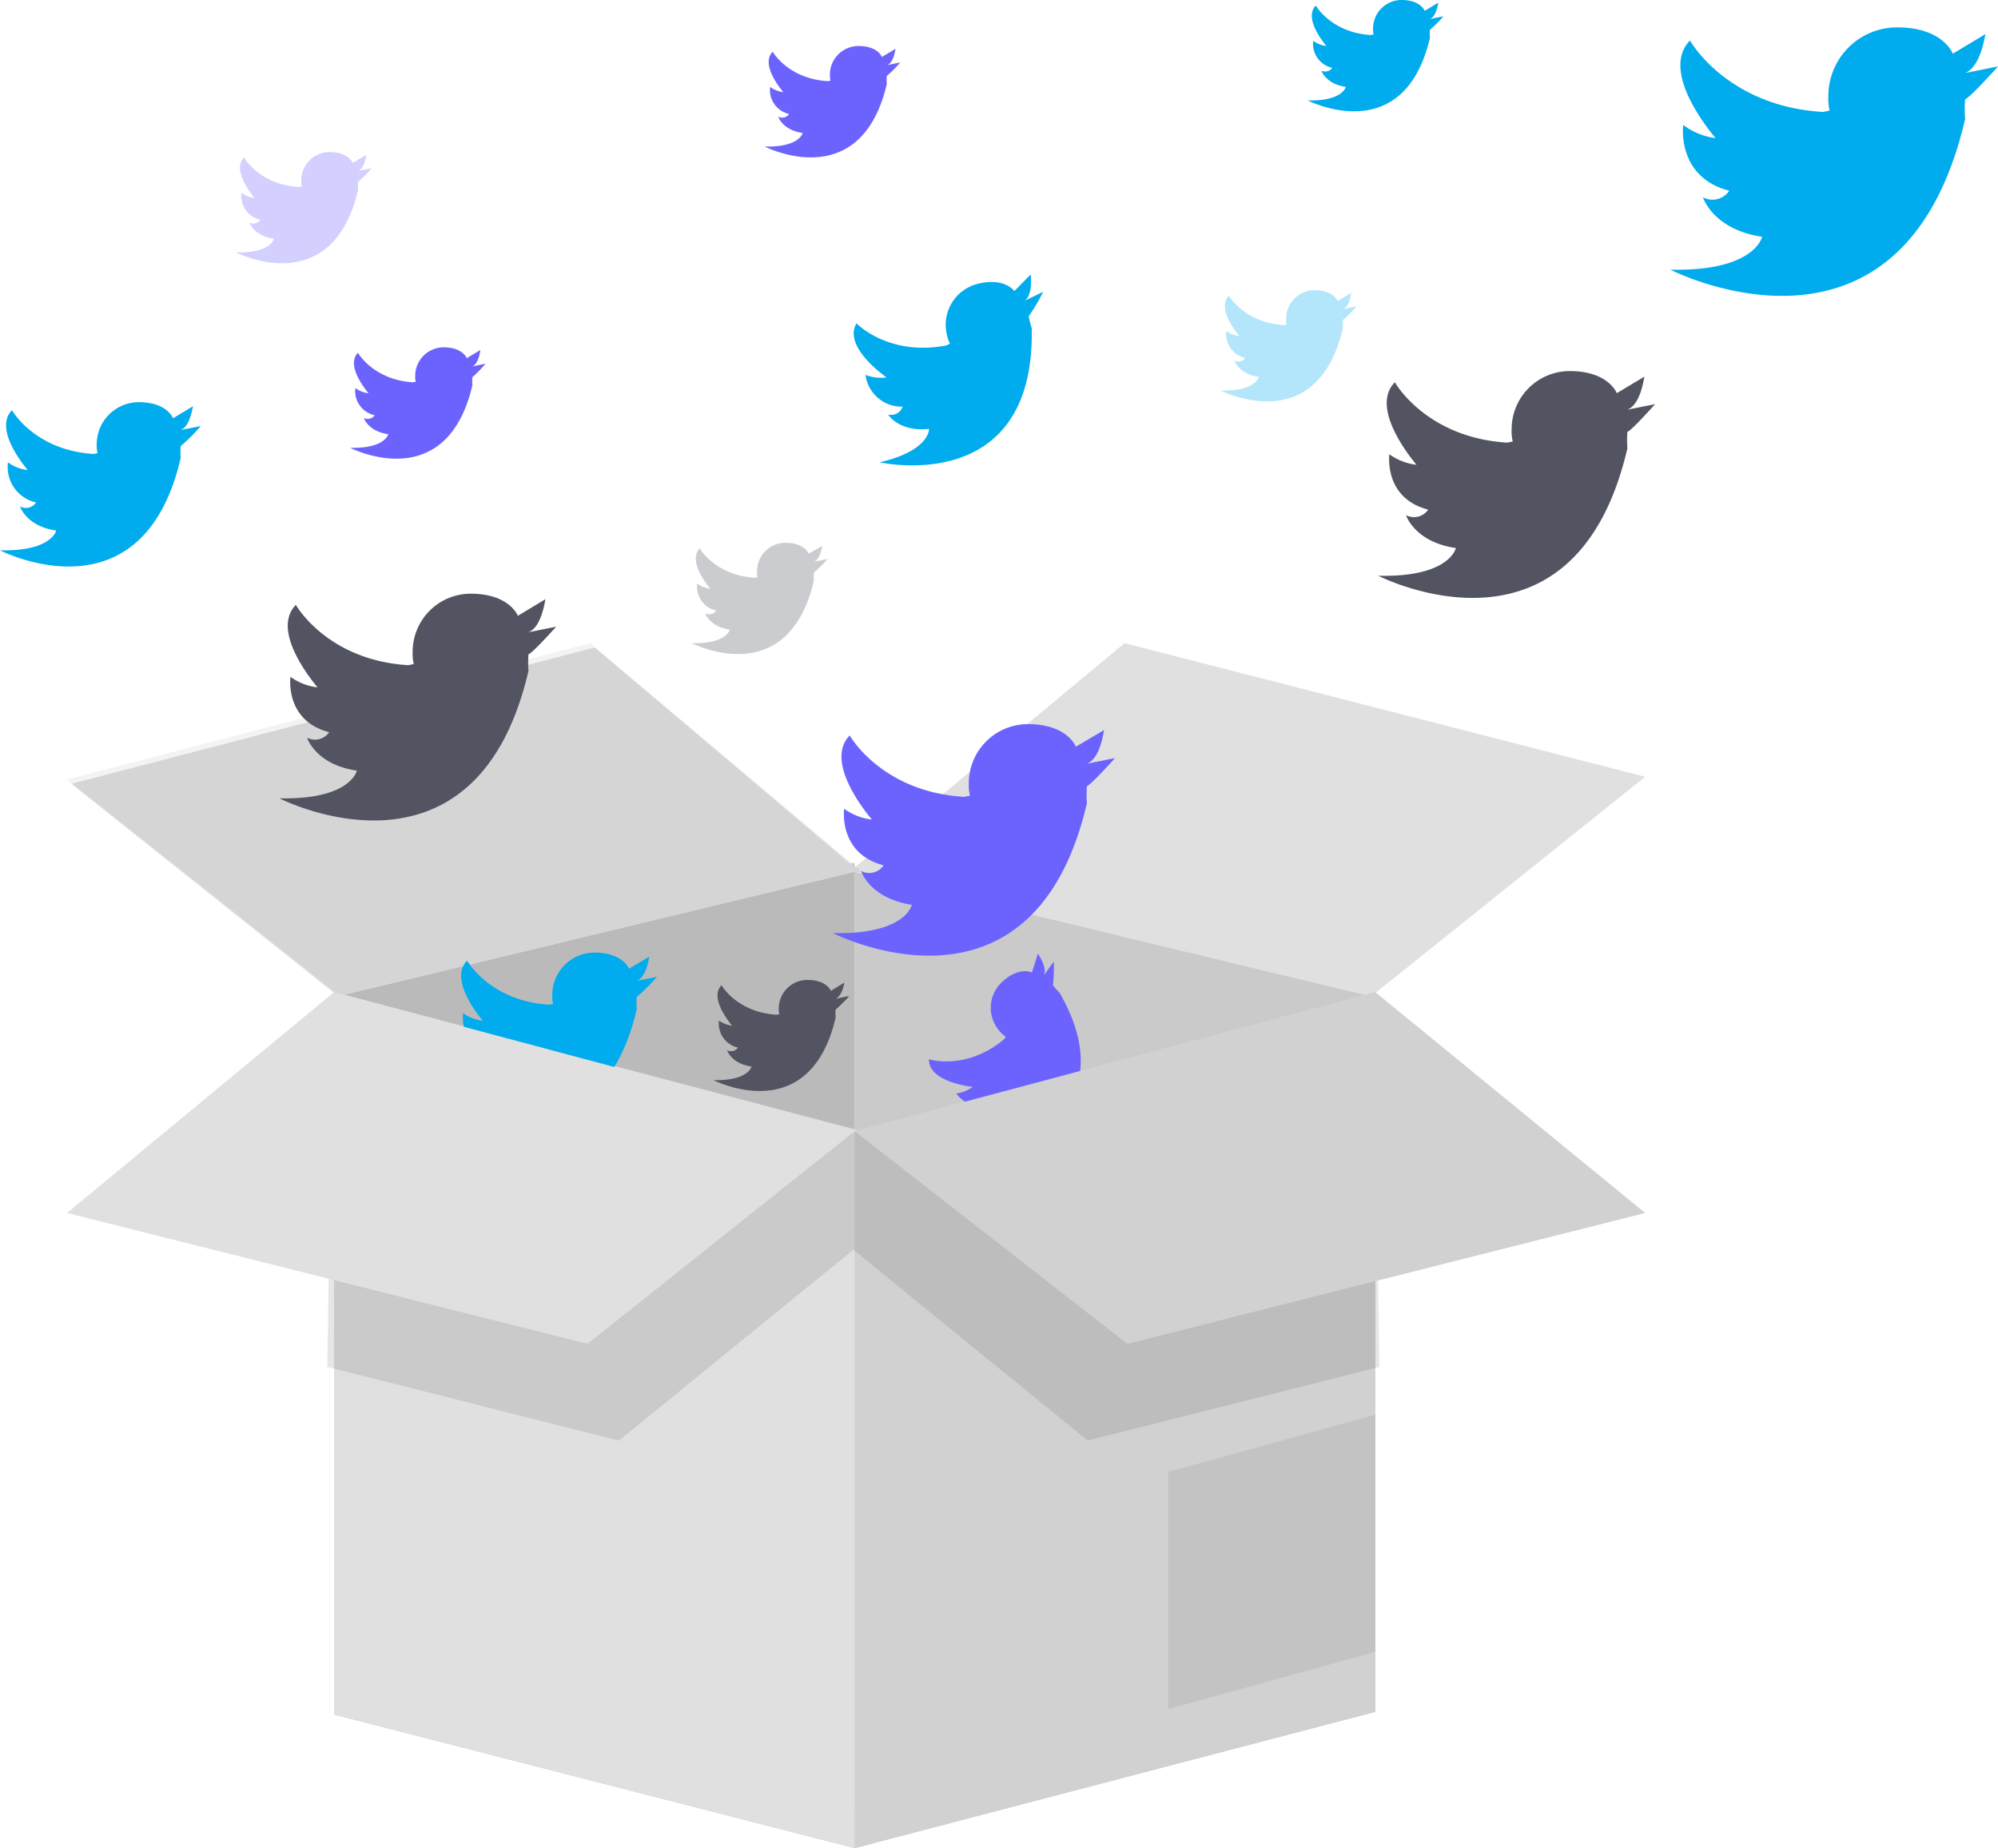 <svg id="Layer_1" data-name="Layer 1" xmlns="http://www.w3.org/2000/svg" viewBox="0 0 303.83 281"><defs><style>.cls-1{fill:#e0e0e0;}.cls-2{opacity:0.1;}.cls-10,.cls-2,.cls-3,.cls-4,.cls-5,.cls-8,.cls-9{isolation:isolate;}.cls-3{opacity:0.17;}.cls-4{opacity:0.05;}.cls-5{opacity:0.07;}.cls-6,.cls-9{fill:#00aced;}.cls-10,.cls-7{fill:#6c63ff;}.cls-11,.cls-8{fill:#535461;}.cls-10,.cls-8,.cls-9{opacity:0.3;}</style></defs><title>what-4</title><polygon class="cls-1" points="209.14 150.85 129.97 131.78 129.97 281 209.14 260.28 209.14 150.85"/><polygon class="cls-2" points="209.14 150.85 129.97 131.78 129.97 281 209.14 260.28 209.14 150.85"/><polygon class="cls-1" points="50.8 150.85 129.97 131.78 129.97 281 50.8 260.69 50.8 150.85"/><polygon class="cls-3" points="50.8 150.19 129.97 131.13 129.97 281 50.8 260.69 50.8 150.19"/><polygon class="cls-1" points="129.31 132.44 171.01 97.79 250.18 118.11 208.48 151.51 129.31 132.44"/><polygon class="cls-1" points="10.84 119.18 51.47 151.51 130.63 132.44 90.43 98.45 10.84 119.18"/><polygon class="cls-4" points="10.19 118.52 51.79 151.51 130.96 132.44 89.77 97.79 10.19 118.52"/><polygon class="cls-1" points="50.8 150.85 50.8 260.69 129.97 281 131.04 171.99 50.8 150.85"/><polygon class="cls-1" points="209.14 260.28 129.97 281 129.97 171.99 209.14 150.85 209.14 260.28"/><polygon class="cls-5" points="209.14 260.28 129.97 281 129.97 171.99 209.14 150.85 209.14 260.28"/><polygon class="cls-5" points="177.64 223.8 177.64 259.86 209.14 251.16 209.14 215.1 177.64 223.8"/><polygon class="cls-2" points="49.77 207.84 94.12 219.03 129.77 190.02 129.77 172.19 50.6 152.3 49.77 207.84"/><polygon class="cls-2" points="209.76 207.84 165.41 219.03 129.77 190.02 129.77 172.19 208.93 152.3 209.76 207.84"/><path class="cls-6" d="M157,162.13l3.07-.61a29.46,29.46,0,0,1-3.07,3.07h0a11.3,11.3,0,0,0,0,1.84c-5.89,25.29-27.63,14.12-27.63,14.12,7.92.18,8.6-3.07,8.6-3.07-4.6-.67-5.53-3.68-5.53-3.68a1.91,1.91,0,0,0,2.46-.62,5.56,5.56,0,0,1-4.3-6.13,6.31,6.31,0,0,0,3,1.16c-.55-.67-5.23-6.26-2.4-9.15,0,0,3.44,6.14,12.47,6.7l.61-.13a4.69,4.69,0,0,1-.13-1.35,6.44,6.44,0,0,1,6.45-6.44c4.3,0,5.23,2.45,5.23,2.45l3.07-1.84C158.86,158.45,158.56,161.52,157,162.13Z" transform="translate(-60.17 -13)"/><polygon class="cls-1" points="50.8 150.85 10.19 184.43 89.35 204.32 129.97 171.99 50.8 150.85"/><path class="cls-7" d="M218.9,161.31l1.51-2.11a24.45,24.45,0,0,1-.12,3.61h0a10,10,0,0,0,1,1.12c10.75,18.71-8.79,24.24-8.79,24.24,4.91-4.38,3.48-6.73,3.48-6.73-3.2,2.19-5.44.88-5.44.88a1.58,1.58,0,0,0,1.15-1.77,4.65,4.65,0,0,1-6.1-1.29,5.23,5.23,0,0,0,2.49-1c-.71-.09-6.72-.85-6.64-4.2,0,0,5.57,1.78,11.37-3l.3-.42a4.26,4.26,0,0,1-.84-.75,5.36,5.36,0,0,1,.26-7.57h0c2.61-2.44,4.56-1.46,4.56-1.46L218,158S219.48,160.07,218.9,161.31Z" transform="translate(-60.17 -13)"/><polygon class="cls-1" points="209.14 150.85 250.18 184.43 171.42 204.32 129.97 171.99 209.14 150.85"/><polygon class="cls-5" points="209.14 150.85 250.18 184.43 171.42 204.32 129.97 171.99 209.14 150.85"/><path class="cls-6" d="M216,58.72l2.8-1.35a28.48,28.48,0,0,1-2.2,3.72h0a12.12,12.12,0,0,0,.46,1.77c.57,25.83-23.13,20.43-23.13,20.43,7.67-1.77,7.52-5.08,7.52-5.08-4.6.49-6.23-2.18-6.23-2.18a1.86,1.86,0,0,0,2.21-1.2A5.53,5.53,0,0,1,191.79,70a6.28,6.28,0,0,0,3.18.38c-.69-.52-6.57-4.75-4.56-8.22,0,0,4.83,5.06,13.66,3.36l.56-.27a4.81,4.81,0,0,1-.45-1.27,6.42,6.42,0,0,1,4.61-7.81h0c4.14-1.06,5.63,1.08,5.63,1.08l2.5-2.53C216.87,54.71,217.33,57.75,216,58.72Z" transform="translate(-60.17 -13)"/><path class="cls-6" d="M87.64,78.39l3.06-.61a29.26,29.26,0,0,1-3.06,3.06h0a14,14,0,0,0,0,1.83c-5.86,25.16-27.47,14-27.47,14,7.87.19,8.54-3,8.54-3C64.13,93,63.22,90,63.22,90a1.86,1.86,0,0,0,2.44-.6,5.53,5.53,0,0,1-4.28-6.1,6.23,6.23,0,0,0,3,1.17c-.55-.68-5.2-6.23-2.39-9.1,0,0,3.42,6.1,12.4,6.65l.61-.12a5.07,5.07,0,0,1-.12-1.35,6.4,6.4,0,0,1,6.41-6.4h0c4.28,0,5.19,2.44,5.19,2.44l3.06-1.83C89.46,74.75,89.16,77.8,87.64,78.39Z" transform="translate(-60.17 -13)"/><path class="cls-6" d="M359,24.1l5-1s-4.19,4.69-5,5h0a18.53,18.53,0,0,0,0,3C349.45,72.12,314.18,54,314.18,54c12.85.3,13.95-5,13.95-5-7.48-1.1-9-6-9-6a3.07,3.07,0,0,0,4-1c-8.07-2.09-7-10-7-10A10.42,10.42,0,0,0,321.05,34c-.9-1.09-8.47-10.16-3.89-14.84,0,0,5.58,10,20.23,10.86l1-.2a8.12,8.12,0,0,1-.19-2.2,10.46,10.46,0,0,1,10.46-10.46c7,0,8.47,4,8.47,4l5-3C362,18.12,361.51,23.09,359,24.1Z" transform="translate(-60.17 -13)"/><path class="cls-6" d="M277.61,15.89l2.06-.41a19,19,0,0,1-2.06,2.06h0a8.55,8.55,0,0,0,0,1.24c-4,17-18.57,9.49-18.57,9.49,5.33.12,5.78-2.06,5.78-2.06-3.09-.46-3.71-2.48-3.71-2.48a1.28,1.28,0,0,0,1.65-.41,3.74,3.74,0,0,1-2.89-4.11,4.22,4.22,0,0,0,2,.78c-.37-.45-3.51-4.21-1.61-6.15,0,0,2.31,4.11,8.38,4.49l.41-.08a3.12,3.12,0,0,1-.08-.91A4.33,4.33,0,0,1,273.31,13h0c2.89,0,3.51,1.65,3.51,1.65l2.06-1.24S278.64,15.48,277.61,15.89Z" transform="translate(-60.17 -13)"/><path class="cls-8" d="M183.94,98.41,186,98a20.09,20.09,0,0,1-2.07,2.07h0a8.42,8.42,0,0,0,0,1.23c-4,17-18.56,9.49-18.56,9.49,5.32.13,5.77-2.06,5.77-2.06-3.09-.45-3.71-2.48-3.71-2.48a1.27,1.27,0,0,0,1.65-.41,3.74,3.74,0,0,1-2.89-4.11,4.38,4.38,0,0,0,2,.79c-.37-.46-3.51-4.21-1.61-6.15,0,0,2.31,4.11,8.38,4.48l.41-.08a3.09,3.09,0,0,1-.08-.91,4.33,4.33,0,0,1,4.33-4.33c2.89,0,3.51,1.65,3.51,1.65L185.22,96C185.17,96,185,98,183.94,98.41Z" transform="translate(-60.17 -13)"/><path class="cls-9" d="M264.39,60l2.06-.41a16.59,16.59,0,0,1-2.06,2.06h0a8.55,8.55,0,0,0,0,1.24c-4,17-18.57,9.49-18.57,9.49,5.33.12,5.78-2.07,5.78-2.07-3.09-.45-3.71-2.47-3.71-2.47a1.29,1.29,0,0,0,1.65-.41,3.74,3.74,0,0,1-2.89-4.11,4.22,4.22,0,0,0,2,.78c-.37-.45-3.51-4.21-1.61-6.15,0,0,2.31,4.11,8.38,4.49l.41-.08a3.12,3.12,0,0,1-.08-.91,4.33,4.33,0,0,1,4.33-4.33h0c2.89,0,3.51,1.65,3.51,1.65l2.06-1.24S265.44,59.63,264.39,60Z" transform="translate(-60.17 -13)"/><path class="cls-7" d="M225.45,129.12l4.29-.86s-3.6,4-4.29,4.29h0a18.51,18.51,0,0,0,0,2.58c-8.24,35.36-38.62,19.74-38.62,19.74,11.07.26,12-4.29,12-4.29-6.44-1-7.72-5.15-7.72-5.15a2.65,2.65,0,0,0,3.43-.86c-6.95-1.8-6-8.6-6-8.6a8.8,8.8,0,0,0,4.2,1.63c-.77-.94-7.29-8.75-3.36-12.78,0,0,4.81,8.59,17.43,9.34l.86-.17a6.7,6.7,0,0,1-.18-1.89,9,9,0,0,1,9-9h0c6,0,7.29,3.43,7.29,3.43l4.3-2.54C228,124,227.6,128.27,225.45,129.12Z" transform="translate(-60.17 -13)"/><path class="cls-7" d="M195.08,22.9l2-.41a19,19,0,0,1-2.06,2.06h0a8.55,8.55,0,0,0,0,1.24c-4,17-18.57,9.49-18.57,9.49,5.32.13,5.78-2.06,5.78-2.06-3.1-.45-3.72-2.48-3.72-2.48a1.26,1.26,0,0,0,1.65-.41,3.73,3.73,0,0,1-2.88-4.11,4.33,4.33,0,0,0,2,.79c-.38-.46-3.51-4.21-1.61-6.15,0,0,2.31,4.11,8.37,4.48l.42-.08a3.47,3.47,0,0,1-.09-.91A4.34,4.34,0,0,1,190.77,20h0c2.89,0,3.51,1.66,3.51,1.66l2.06-1.24S196.12,22.49,195.08,22.9Z" transform="translate(-60.17 -13)"/><path class="cls-7" d="M132,68.71,134,68.3A19,19,0,0,1,132,70.36h0a8.55,8.55,0,0,0,0,1.24c-4,17-18.57,9.49-18.57,9.49,5.33.12,5.78-2.07,5.78-2.07-3.09-.45-3.71-2.47-3.71-2.47a1.29,1.29,0,0,0,1.65-.41A3.75,3.75,0,0,1,114.21,72a4.13,4.13,0,0,0,2,.79c-.37-.45-3.51-4.21-1.61-6.15,0,0,2.31,4.11,8.38,4.49l.41-.09a3,3,0,0,1-.08-.9,4.33,4.33,0,0,1,4.33-4.33c2.89,0,3.51,1.65,3.51,1.65l2.06-1.24S133,68.3,132,68.71Z" transform="translate(-60.17 -13)"/><path class="cls-10" d="M114.62,39l2.06-.41a19.89,19.89,0,0,1-2.06,2.06h0a8.42,8.42,0,0,0,0,1.23c-4,17-18.57,9.5-18.57,9.5,5.33.12,5.78-2.07,5.78-2.07-3.09-.45-3.72-2.47-3.72-2.47a1.29,1.29,0,0,0,1.66-.42,3.74,3.74,0,0,1-2.89-4.11,4.23,4.23,0,0,0,2,.79c-.37-.45-3.51-4.21-1.61-6.15,0,0,2.31,4.11,8.38,4.49l.41-.09a3,3,0,0,1-.08-.9,4.32,4.32,0,0,1,4.33-4.33c2.88,0,3.51,1.65,3.51,1.65l2.06-1.24S115.67,38.59,114.62,39Z" transform="translate(-60.17 -13)"/><path class="cls-11" d="M187.24,164.85l2.07-.41a19.14,19.14,0,0,1-2.07,2.06h0a8.55,8.55,0,0,0,0,1.24c-4,17-18.56,9.49-18.56,9.49,5.32.12,5.77-2.06,5.77-2.06-3.09-.46-3.71-2.48-3.71-2.48a1.28,1.28,0,0,0,1.65-.41,3.74,3.74,0,0,1-2.89-4.11,4.26,4.26,0,0,0,2,.78c-.37-.45-3.51-4.21-1.61-6.15,0,0,2.31,4.11,8.38,4.49l.41-.08a3.12,3.12,0,0,1-.08-.91A4.33,4.33,0,0,1,183,162c2.89,0,3.51,1.65,3.51,1.65l2.06-1.24S188.27,164.44,187.24,164.85Z" transform="translate(-60.17 -13)"/><path class="cls-11" d="M307.65,75.29l4.2-.84s-3.54,4-4.21,4.21h0a17.66,17.66,0,0,0,0,2.52c-8.08,34.68-37.88,19.36-37.88,19.36,10.87.27,11.8-4.21,11.8-4.21-6.32-.93-7.58-5-7.58-5a2.62,2.62,0,0,0,3.37-.84c-6.82-1.77-5.9-8.42-5.9-8.42a8.79,8.79,0,0,0,4.11,1.6c-.74-.93-7.15-8.6-3.28-12.55,0,0,4.71,8.42,17.09,9.18l.84-.17a6.52,6.52,0,0,1-.17-1.87,8.84,8.84,0,0,1,8.84-8.84h0c5.89,0,7.15,3.36,7.15,3.36l4.21-2.52C310.18,70.24,309.75,74.45,307.65,75.29Z" transform="translate(-60.17 -13)"/><path class="cls-11" d="M140.53,109.13l4.21-.84s-3.53,3.95-4.21,4.2h0a17.8,17.8,0,0,0,0,2.53c-8.08,34.68-37.87,19.36-37.87,19.36,10.85.25,11.78-4.21,11.78-4.21-6.31-.92-7.57-5-7.57-5a2.61,2.61,0,0,0,3.36-.84c-6.82-1.77-5.89-8.42-5.89-8.42a8.75,8.75,0,0,0,4.11,1.6c-.75-.93-7.16-8.59-3.29-12.54,0,0,4.72,8.41,17.09,9.17l.84-.17a6.9,6.9,0,0,1-.17-1.87,8.83,8.83,0,0,1,8.84-8.83c5.89,0,7.16,3.36,7.16,3.36l4.2-2.53C143.06,104.07,142.64,108.29,140.53,109.13Z" transform="translate(-60.17 -13)"/></svg>